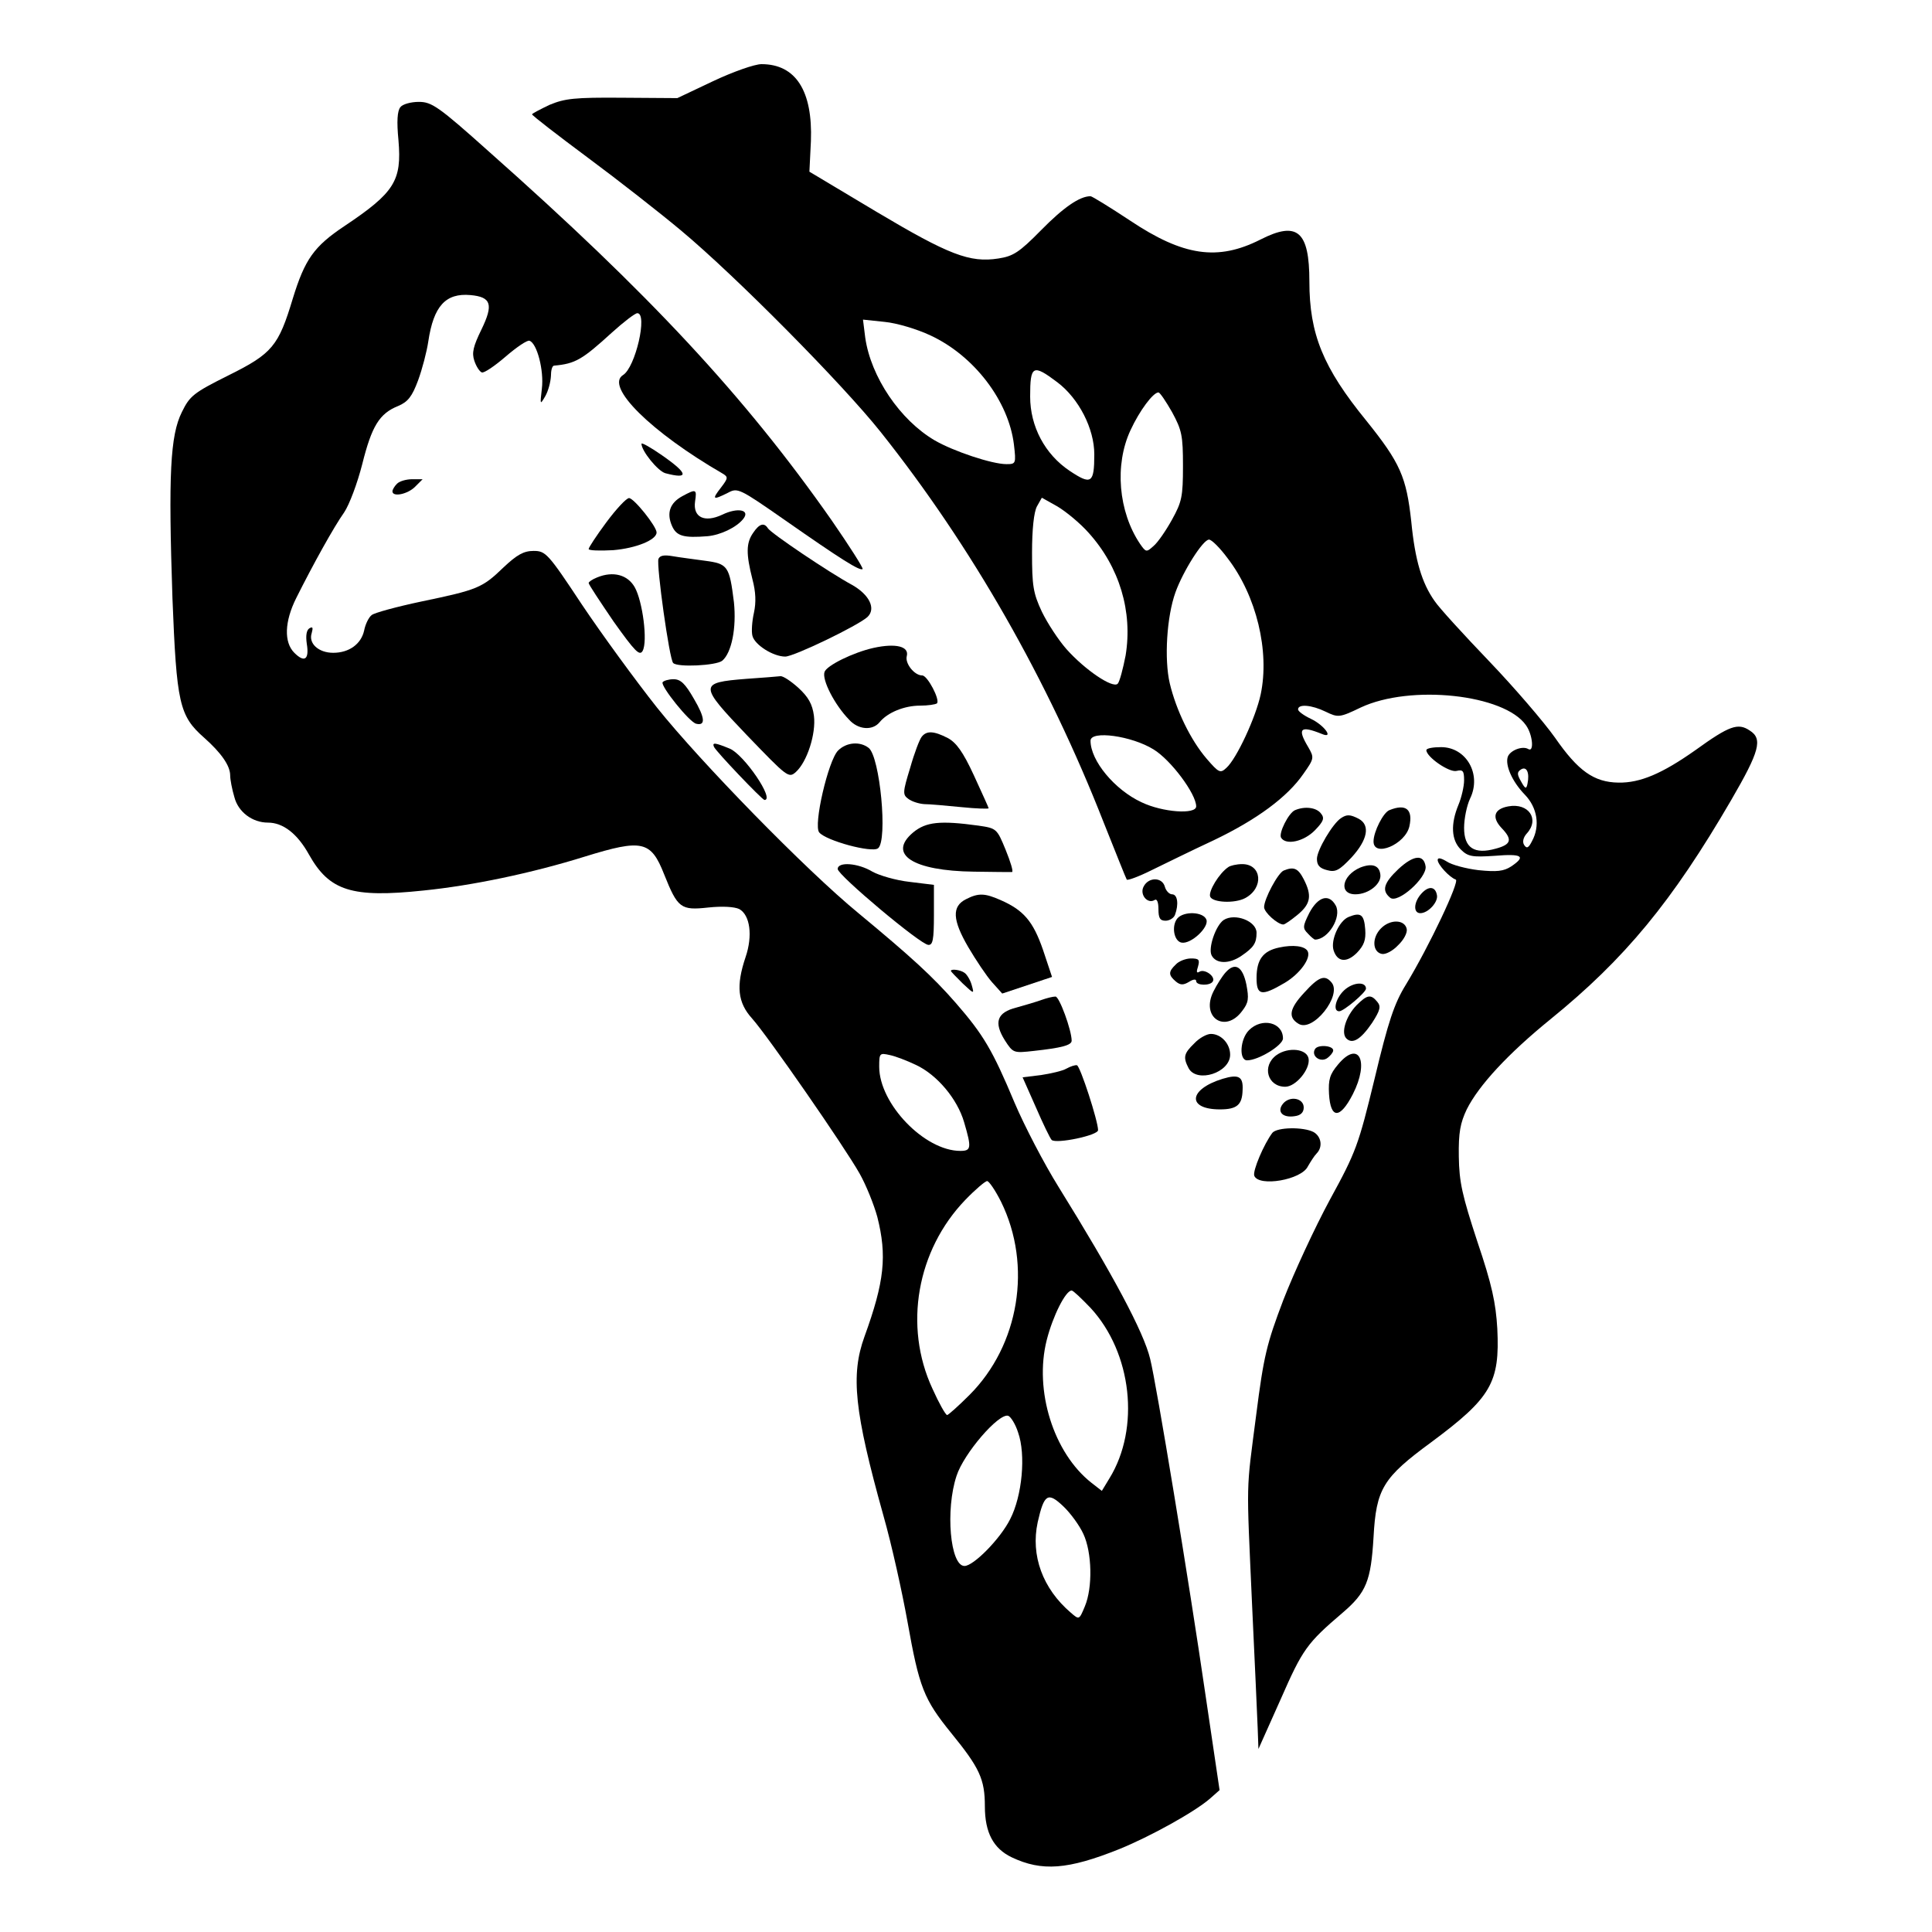 <?xml version="1.0" standalone="no"?>
<!DOCTYPE svg PUBLIC "-//W3C//DTD SVG 20010904//EN"
 "http://www.w3.org/TR/2001/REC-SVG-20010904/DTD/svg10.dtd">
<svg version="1.0" xmlns="http://www.w3.org/2000/svg"
 width="512pt" height="512pt" viewBox="0 0 512 512"
 preserveAspectRatio="xMidYMid meet">
<g transform="translate(0,512) scale(0.1,-0.1)"
fill="#000000" stroke="none">
<path d="M1890 4905 l-95 -45 -146 1 c-127 1 -152 -2 -193 -19 -25 -12 -46
-23 -46 -25 0 -3 66 -54 148 -115 81 -60 192 -147 247 -193 145 -121 428 -407
529 -534 241 -303 443 -657 591 -1035 32 -80 59 -148 61 -151 2 -3 32 8 66 25
35 17 108 53 164 79 115 55 196 115 238 176 29 41 29 43 13 71 -30 50 -21 58
36 35 33 -14 7 23 -29 40 -19 9 -34 20 -34 25 0 15 36 12 73 -6 33 -16 37 -16
93 11 132 62 381 35 438 -47 18 -25 22 -73 6 -63 -15 9 -47 -3 -54 -20 -8 -22
11 -66 45 -101 33 -34 41 -83 19 -123 -9 -18 -14 -21 -21 -10 -5 8 -2 20 7 30
35 38 5 82 -49 72 -38 -7 -44 -29 -18 -57 30 -31 26 -44 -15 -55 -57 -16 -84
2 -84 55 0 24 7 59 16 78 31 64 -10 136 -77 136 -21 0 -39 -3 -39 -8 0 -18 61
-60 80 -55 17 4 20 0 20 -25 0 -16 -7 -46 -15 -65 -21 -51 -19 -93 6 -118 19
-19 30 -21 90 -17 73 6 84 -1 44 -28 -20 -13 -38 -15 -87 -10 -33 4 -71 14
-84 23 -15 9 -24 11 -24 4 0 -12 31 -46 48 -52 11 -4 -70 -176 -132 -278 -31
-50 -47 -98 -83 -249 -43 -177 -49 -194 -119 -322 -40 -74 -95 -193 -123 -265
-44 -116 -52 -148 -72 -305 -27 -209 -26 -163 -11 -500 7 -151 14 -300 15
-330 l2 -55 59 132 c58 132 69 148 164 229 63 54 75 84 82 200 7 129 25 158
153 252 159 118 182 158 175 301 -4 68 -14 116 -53 231 -40 122 -48 157 -49
225 -1 64 4 89 21 125 32 64 110 148 222 239 197 160 322 311 479 581 75 129
84 162 49 184 -31 21 -54 13 -144 -52 -88 -62 -146 -87 -204 -86 -65 1 -107
31 -168 119 -29 41 -107 132 -174 202 -68 71 -133 142 -145 160 -34 48 -52
108 -62 211 -13 118 -29 155 -119 267 -115 141 -151 230 -151 369 0 134 -32
161 -130 111 -113 -57 -204 -44 -346 51 -53 35 -100 64 -104 64 -29 0 -72 -30
-131 -90 -58 -59 -74 -69 -113 -75 -76 -12 -132 10 -322 123 l-179 107 4 81
c5 133 -40 204 -131 204 -18 0 -75 -20 -128 -45z m576 -674 c116 -54 207 -174
221 -289 6 -51 5 -52 -20 -52 -38 0 -140 34 -190 63 -92 54 -169 168 -184 272
l-6 48 57 -6 c32 -3 86 -19 122 -36z m336 -124 c57 -43 98 -123 98 -191 0 -77
-8 -82 -65 -44 -66 44 -105 118 -105 197 0 83 7 87 72 38z m304 -79 c26 -48
29 -62 29 -143 0 -81 -3 -95 -29 -142 -16 -29 -38 -61 -49 -70 -19 -17 -20
-17 -36 6 -57 85 -68 209 -25 301 24 52 60 100 74 100 4 0 20 -24 36 -52z
m-221 -320 c82 -91 117 -209 98 -325 -7 -36 -16 -70 -21 -75 -13 -13 -86 36
-136 92 -21 24 -50 68 -65 99 -23 49 -26 69 -26 156 0 63 5 108 13 123 l13 23
41 -23 c22 -13 60 -44 83 -70z m368 -67 c77 -100 112 -247 88 -361 -13 -61
-64 -171 -91 -195 -16 -15 -20 -13 -52 24 -43 50 -81 129 -98 200 -15 64 -8
177 15 241 20 56 73 140 89 140 7 0 29 -22 49 -49z m-196 -507 c46 -28 113
-118 113 -151 0 -22 -89 -16 -145 11 -71 33 -135 110 -135 163 0 28 109 13
167 -23z m991 -91 c-3 -15 -6 -14 -17 6 -11 19 -11 25 0 32 15 9 23 -9 17 -38z"/>
<path d="M1061 4836 c-8 -10 -10 -37 -5 -88 9 -107 -10 -138 -143 -227 -81
-54 -105 -88 -137 -192 -38 -126 -54 -146 -171 -204 -92 -46 -102 -54 -123
-97 -31 -62 -36 -166 -25 -493 11 -279 18 -312 84 -370 45 -40 69 -74 69 -100
0 -11 5 -37 11 -57 10 -40 48 -68 89 -68 40 0 78 -29 109 -85 54 -96 113 -115
303 -95 129 13 287 46 428 90 152 47 175 42 210 -47 36 -90 44 -96 117 -88 38
4 69 2 82 -4 29 -16 36 -71 17 -127 -26 -77 -21 -121 17 -163 42 -47 245 -340
285 -411 17 -30 38 -82 47 -115 26 -103 19 -171 -34 -317 -37 -102 -27 -198
50 -474 22 -77 50 -204 64 -282 31 -174 43 -205 116 -295 75 -92 89 -122 89
-194 0 -70 23 -112 71 -135 80 -38 149 -33 286 22 81 33 197 97 239 133 l26
23 -37 250 c-44 303 -131 830 -147 893 -17 71 -99 224 -243 456 -38 61 -90
161 -116 222 -59 141 -83 181 -156 265 -62 71 -117 121 -258 238 -139 114
-419 401 -534 545 -57 72 -146 194 -199 273 -90 136 -96 142 -128 142 -26 0
-44 -10 -80 -44 -56 -54 -68 -59 -217 -90 -66 -14 -125 -30 -132 -36 -8 -6
-17 -25 -20 -41 -8 -36 -40 -59 -82 -59 -39 0 -66 25 -57 52 4 15 3 18 -6 13
-8 -5 -10 -20 -7 -41 7 -42 -6 -51 -33 -24 -28 28 -26 83 5 145 45 90 100 189
127 227 14 21 35 77 48 128 25 100 45 134 95 154 26 11 37 25 53 68 11 30 23
76 27 103 14 94 46 129 112 123 55 -5 61 -25 29 -91 -22 -45 -26 -62 -19 -83
5 -15 14 -29 20 -31 6 -2 34 17 63 42 29 25 57 44 63 42 20 -6 39 -79 33 -127
-5 -43 -5 -44 9 -20 8 14 14 37 15 53 0 15 3 27 8 28 57 5 75 16 154 88 31 28
61 51 67 51 28 0 -5 -144 -38 -164 -48 -30 74 -151 264 -261 15 -9 15 -12 -5
-38 -24 -31 -21 -33 19 -13 26 14 30 12 152 -73 146 -102 198 -135 205 -129 2
3 -35 61 -82 129 -231 330 -485 602 -908 977 -134 120 -152 132 -186 132 -21
0 -43 -6 -49 -14z m1366 -2538 c56 -26 110 -90 128 -152 20 -68 19 -76 -10
-76 -95 0 -215 125 -215 223 0 36 1 37 28 31 15 -3 46 -15 69 -26z m226 -363
c83 -169 48 -380 -84 -512 -29 -29 -56 -53 -59 -53 -4 0 -22 32 -39 70 -77
166 -41 367 87 500 27 28 53 50 58 50 5 0 22 -25 37 -55z m237 -281 c110 -119
132 -319 50 -452 l-20 -33 -27 21 c-101 79 -153 245 -119 379 16 63 50 131 66
131 4 0 26 -21 50 -46z m-192 -330 c21 -59 11 -168 -21 -230 -26 -52 -97 -124
-121 -124 -38 0 -51 149 -21 239 19 59 112 167 137 159 7 -3 19 -22 26 -44z
m173 -269 c23 -49 25 -142 4 -192 -15 -36 -15 -36 -37 -17 -75 64 -107 152
-88 240 17 75 27 81 68 42 19 -18 43 -51 53 -73z"/>
<path d="M1700 3944 c0 -19 43 -72 63 -78 64 -17 61 -1 -8 47 -30 21 -55 35
-55 31z"/>
<path d="M1052 3838 c-7 -7 -12 -16 -12 -20 0 -16 40 -8 60 12 l20 20 -28 0
c-15 0 -33 -5 -40 -12z"/>
<path d="M1808 3805 c-33 -18 -42 -45 -27 -79 12 -27 31 -32 94 -27 34 3 76
23 94 45 21 25 -14 32 -55 12 -47 -22 -78 -7 -72 35 5 33 3 34 -34 14z"/>
<path d="M1607 3736 c-26 -35 -47 -67 -47 -71 0 -4 29 -5 65 -3 60 5 115 27
115 47 0 16 -60 91 -73 91 -7 0 -34 -29 -60 -64z"/>
<path d="M1996 3708 c-19 -27 -19 -56 -2 -123 9 -34 10 -61 4 -89 -5 -22 -7
-50 -4 -61 6 -24 55 -55 87 -55 23 0 193 82 218 105 23 22 5 59 -41 85 -61 33
-215 137 -223 150 -10 16 -23 12 -39 -12z"/>
<path d="M1745 3639 c-6 -16 29 -267 39 -276 11 -12 114 -7 130 6 25 21 38 87
31 155 -12 96 -16 102 -77 110 -29 4 -68 9 -85 12 -23 4 -34 2 -38 -7z"/>
<path d="M1583 3590 c-13 -5 -23 -12 -23 -15 0 -4 30 -49 66 -102 57 -80 69
-92 77 -78 14 25 0 132 -21 169 -19 33 -57 43 -99 26z"/>
<path d="M2315 3403 c-54 -12 -125 -47 -130 -64 -7 -21 27 -87 65 -126 24 -27
62 -30 81 -7 21 26 66 44 107 44 21 0 41 3 45 6 9 9 -25 74 -39 74 -21 0 -46
32 -41 51 7 26 -29 35 -88 22z"/>
<path d="M1978 3321 c-127 -10 -126 -16 2 -150 106 -110 110 -114 129 -97 30
27 54 102 48 149 -4 31 -15 50 -41 74 -20 18 -41 32 -48 31 -7 -1 -48 -4 -90
-7z"/>
<path d="M1756 3312 c-6 -10 71 -106 89 -110 25 -6 24 15 -6 66 -23 40 -35 52
-54 52 -13 0 -26 -4 -29 -8z"/>
<path d="M2443 3168 c-6 -7 -20 -44 -31 -83 -20 -65 -20 -71 -5 -82 9 -7 28
-13 42 -14 14 0 59 -4 99 -8 39 -4 72 -5 72 -3 0 2 -18 41 -39 87 -29 63 -47
87 -69 99 -37 19 -56 20 -69 4z"/>
<path d="M1892 3141 c4 -11 128 -141 134 -141 28 0 -54 120 -92 136 -39 16
-47 17 -42 5z"/>
<path d="M2221 3131 c-26 -26 -66 -198 -50 -217 18 -22 140 -55 156 -42 26 21
5 243 -25 266 -23 18 -59 15 -81 -7z"/>
<path d="M3432 2973 c-17 -7 -44 -61 -37 -73 13 -21 61 -10 90 20 23 24 26 32
15 45 -12 15 -42 19 -68 8z"/>
<path d="M3682 2973 c-16 -6 -42 -57 -42 -83 0 -43 84 -8 95 40 10 45 -9 61
-53 43z"/>
<path d="M3554 2952 c-22 -14 -64 -85 -64 -108 0 -17 7 -25 27 -30 22 -6 32
-1 65 34 42 46 50 85 19 102 -23 12 -32 12 -47 2z"/>
<path d="M2420 2914 c-69 -58 -1 -102 161 -104 52 -1 97 -1 101 -1 4 1 -4 27
-17 59 -23 56 -24 57 -72 64 -102 14 -139 10 -173 -18z"/>
<path d="M3706 2817 c-39 -37 -45 -57 -22 -76 20 -17 98 53 94 83 -5 33 -32
30 -72 -7z"/>
<path d="M2220 2817 c0 -16 219 -200 240 -201 12 -1 15 13 15 79 l0 80 -65 8
c-36 4 -80 17 -98 27 -38 23 -92 27 -92 7z"/>
<path d="M3255 2822 c-24 -16 -53 -64 -48 -78 6 -16 65 -19 93 -4 50 27 44 90
-8 90 -15 0 -32 -4 -37 -8z"/>
<path d="M3605 2821 c-49 -21 -58 -71 -13 -71 35 0 70 28 66 53 -3 24 -22 30
-53 18z"/>
<path d="M3402 2813 c-15 -6 -52 -75 -52 -97 0 -14 36 -46 51 -46 4 0 21 12
38 26 35 29 38 51 16 94 -15 29 -26 34 -53 23z"/>
<path d="M3031 2771 c-12 -21 10 -48 29 -36 6 4 10 -6 10 -24 0 -24 4 -31 19
-31 10 0 22 7 25 16 10 27 7 54 -8 54 -7 0 -16 9 -19 20 -7 26 -43 26 -56 1z"/>
<path d="M3767 2752 c-21 -23 -22 -52 -3 -52 21 0 48 30 44 48 -4 23 -22 25
-41 4z"/>
<path d="M2560 2737 c-38 -19 -36 -55 6 -127 20 -34 48 -76 63 -93 l27 -30 66
22 66 22 -24 72 c-26 75 -51 105 -113 132 -41 18 -58 19 -91 2z"/>
<path d="M3470 2701 c-18 -36 -18 -41 -4 -55 8 -9 17 -16 19 -16 35 0 71 60
55 90 -18 33 -47 24 -70 -19z"/>
<path d="M3120 2686 c-16 -20 -9 -60 11 -64 25 -5 74 41 66 61 -8 21 -60 23
-77 3z"/>
<path d="M3574 2690 c-25 -10 -48 -61 -40 -88 10 -32 35 -34 62 -7 19 20 24
34 22 62 -3 40 -12 46 -44 33z"/>
<path d="M3243 2682 c-21 -14 -42 -75 -32 -94 12 -23 47 -23 79 -1 32 22 40
33 40 61 0 31 -57 53 -87 34z"/>
<path d="M3660 2660 c-25 -25 -23 -63 2 -68 10 -2 29 8 43 23 15 14 25 33 23
43 -5 25 -43 27 -68 2z"/>
<path d="M3390 2609 c-43 -9 -60 -32 -60 -81 0 -46 13 -49 74 -13 41 24 72 67
61 85 -8 13 -38 17 -75 9z"/>
<path d="M3116 2564 c-20 -19 -20 -28 0 -45 12 -10 20 -10 35 -1 11 7 19 8 19
2 0 -12 37 -13 44 -1 8 13 -21 34 -35 26 -8 -5 -9 -1 -4 14 5 18 2 21 -19 21
-13 0 -32 -7 -40 -16z"/>
<path d="M3248 2543 c-9 -10 -23 -32 -32 -50 -35 -69 31 -113 76 -52 17 22 18
33 11 70 -10 48 -30 60 -55 32z"/>
<path d="M2520 2547 c0 -2 14 -16 31 -33 31 -29 31 -29 24 -4 -4 14 -13 28
-19 32 -11 8 -36 11 -36 5z"/>
<path d="M3456 2489 c-39 -42 -43 -65 -15 -82 38 -24 116 75 88 109 -18 22
-34 16 -73 -27z"/>
<path d="M3566 2499 c-25 -20 -36 -59 -17 -59 12 0 71 50 71 60 0 18 -30 18
-54 -1z"/>
<path d="M2760 2470 c-14 -5 -44 -14 -66 -20 -52 -13 -61 -39 -31 -87 22 -34
23 -34 77 -28 73 8 100 15 100 27 0 28 -33 118 -43 117 -7 0 -23 -4 -37 -9z"/>
<path d="M3595 2456 c-28 -29 -42 -73 -27 -88 16 -16 38 -3 68 41 22 34 24 44
14 56 -17 21 -27 19 -55 -9z"/>
<path d="M3310 2390 c-24 -24 -27 -80 -5 -80 30 0 95 40 95 58 0 43 -56 56
-90 22z"/>
<path d="M3165 2355 c-28 -27 -30 -37 -15 -66 22 -40 110 -12 110 36 0 29 -24
55 -51 55 -11 0 -31 -11 -44 -25z"/>
<path d="M3485 2340 c-11 -18 13 -36 31 -25 9 6 16 15 17 20 3 14 -40 18 -48
5z"/>
<path d="M3383 2324 c-40 -29 -24 -84 23 -84 28 0 66 46 62 74 -4 27 -54 32
-85 10z"/>
<path d="M3546 2299 c-22 -26 -26 -40 -24 -78 4 -67 29 -67 63 -1 45 88 16
145 -39 79z"/>
<path d="M2826 2288 c-10 -6 -41 -13 -67 -17 l-49 -6 35 -79 c19 -44 38 -83
42 -87 12 -11 123 12 123 26 0 24 -47 169 -56 172 -5 1 -17 -3 -28 -9z"/>
<path d="M3240 2261 c-91 -28 -95 -81 -7 -81 45 0 59 12 60 51 2 36 -10 43
-53 30z"/>
<path d="M3400 2195 c-17 -21 -1 -38 31 -33 16 2 24 10 24 23 0 25 -37 32 -55
10z"/>
<path d="M3372 2118 c-22 -29 -53 -101 -48 -114 12 -30 125 -11 142 25 7 12
17 28 23 34 17 17 13 45 -8 57 -27 14 -96 13 -109 -2z"/>
</g>
</svg>
